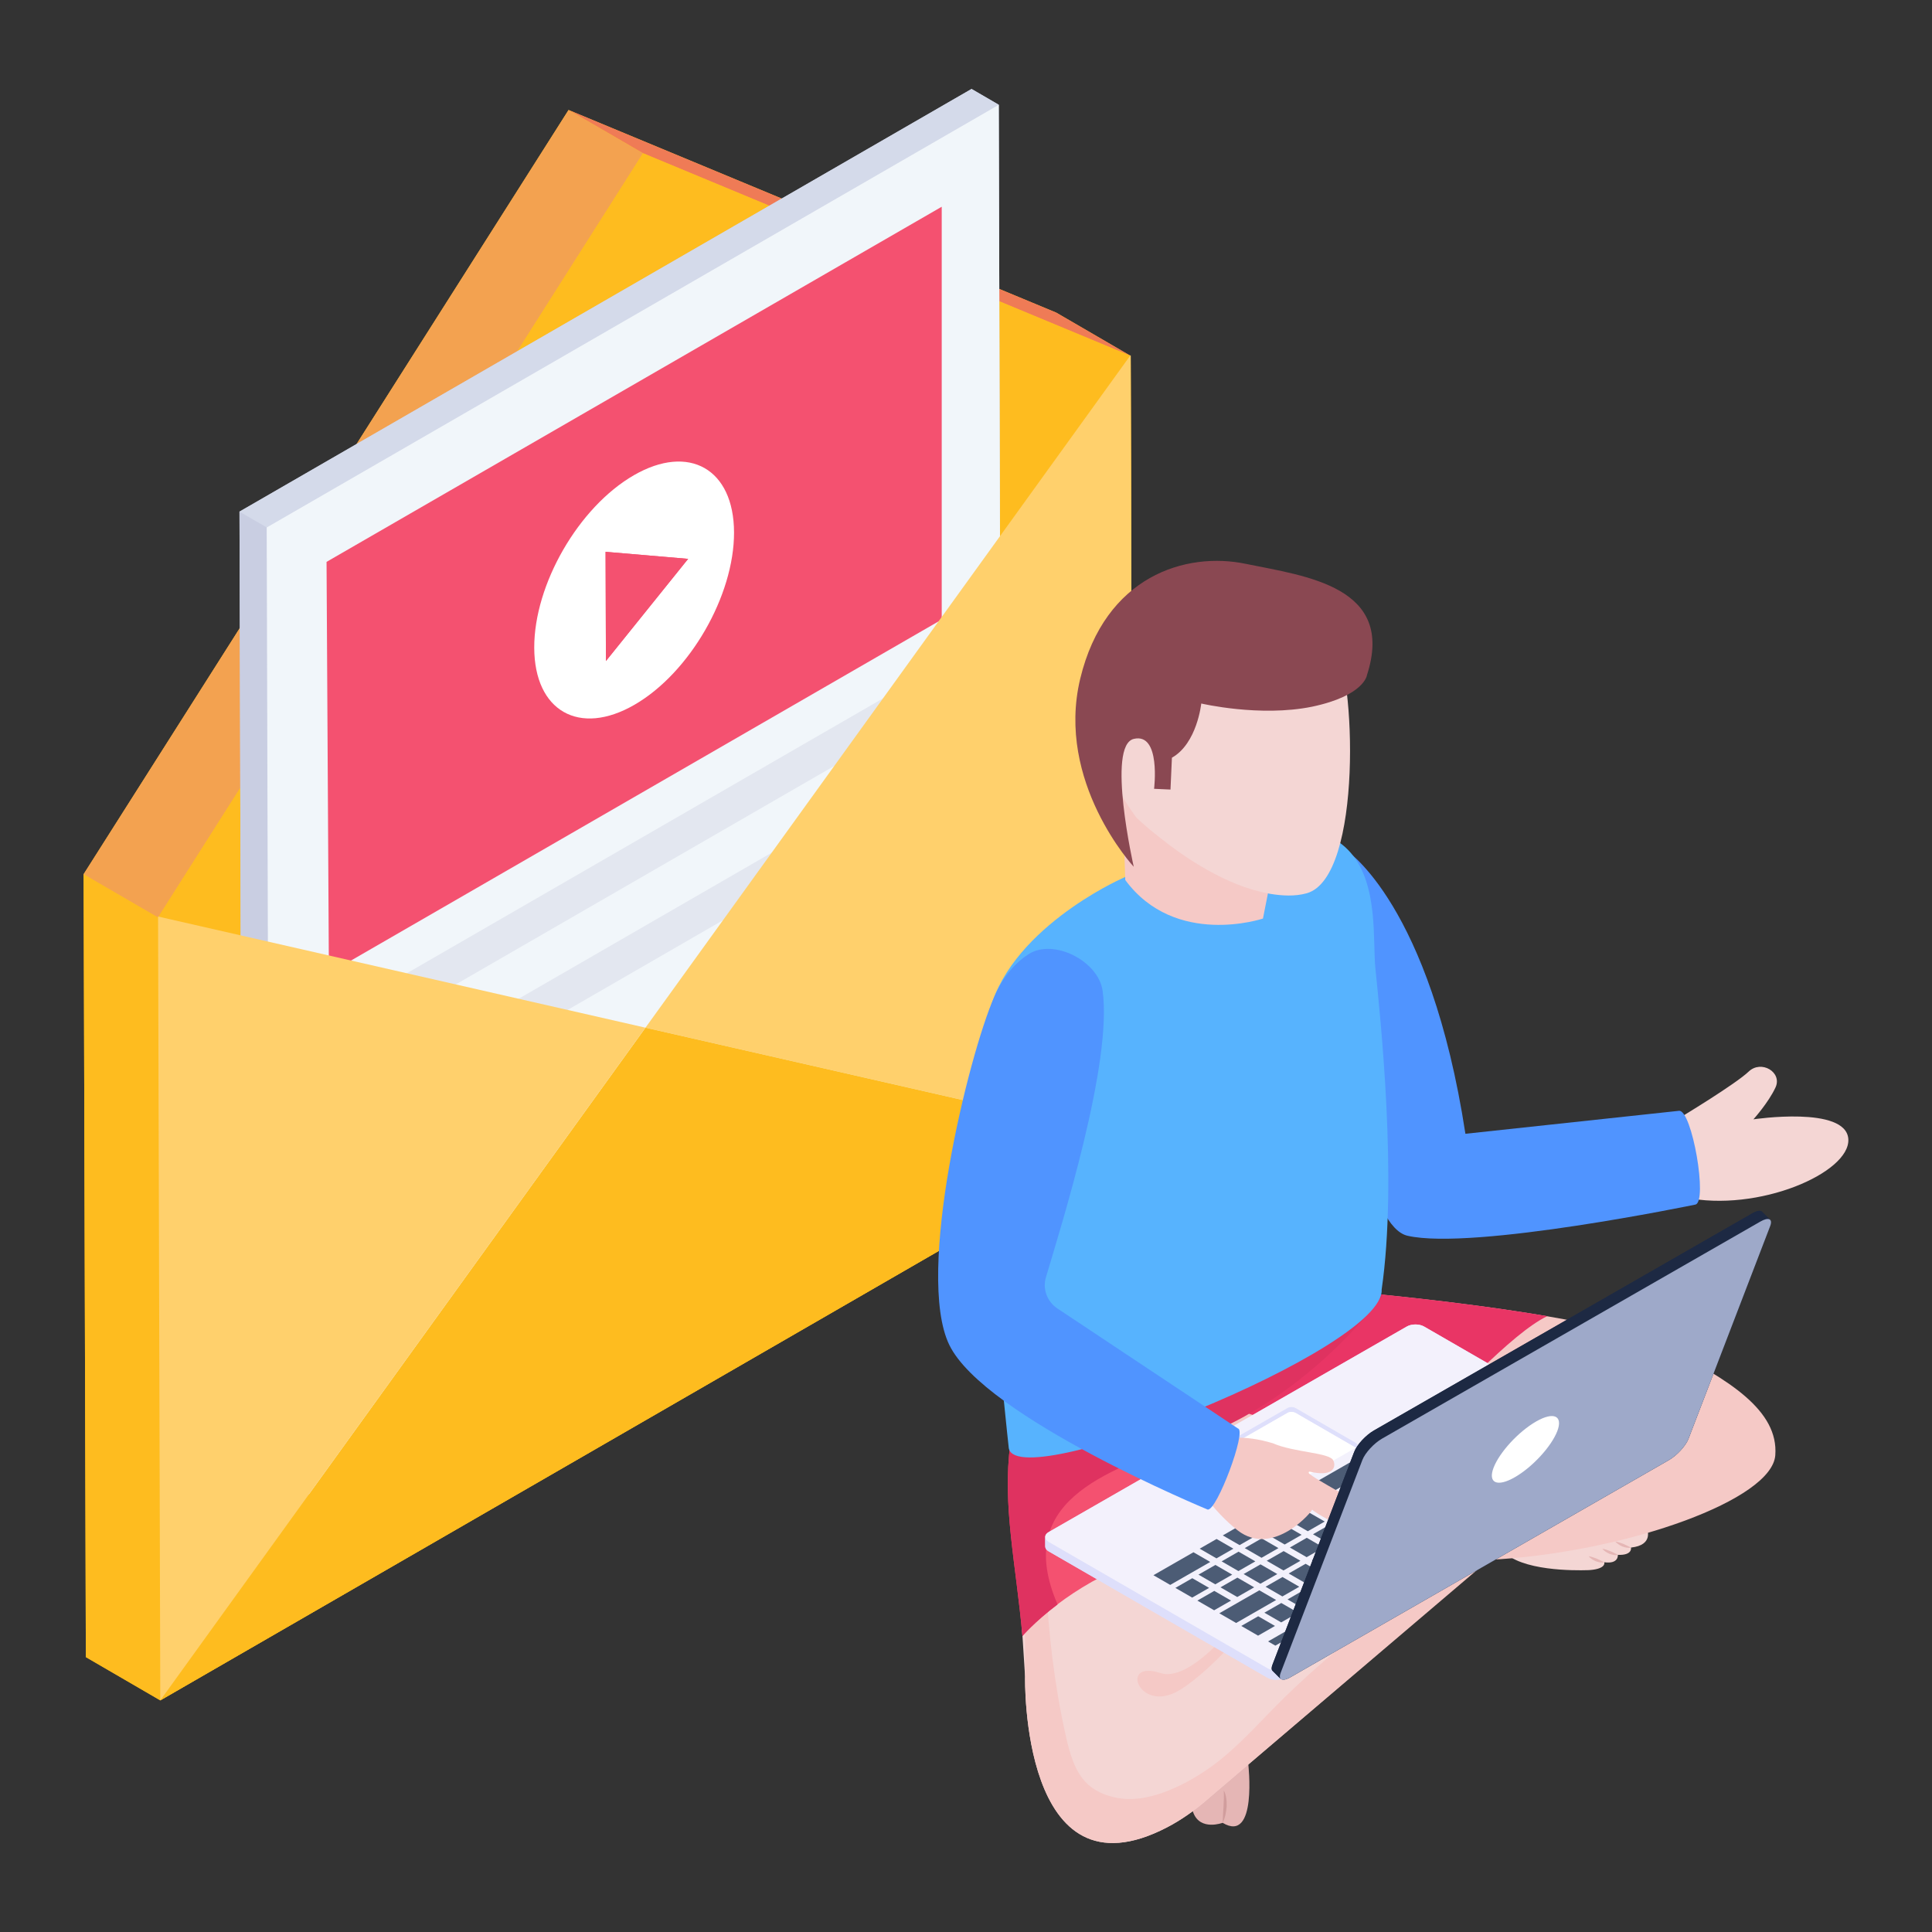 <svg xmlns="http://www.w3.org/2000/svg" id="Layer_1" x="0" y="0" enable-background="new 0 0 140 140" version="1.1" viewBox="0 0 140 140" xml:space="preserve"><rect x="0" y="0" width="140" height="140" fill="#333333" stroke="none"/><g id="Video_Mail"><polygon fill="#febc1f" points="81.933 25.789 76.539 22.654 41.2 7.97 6.06 63.345 6.221 120.08 11.615 123.215 82.094 82.524"/><polygon fill="#ef7b56" points="46.594 11.104 41.2 7.97 76.539 22.654 81.933 25.789"/><polygon fill="#febc1f" points="11.615 123.215 6.221 120.08 6.06 63.345 11.454 66.48"/><polygon fill="#f3a250" points="11.454 66.48 6.06 63.345 41.2 7.97 46.594 11.104"/><polygon fill="#febc1f" points="46.594 11.104 81.933 25.789 82.094 82.524 11.615 123.215 11.454 66.48"/><g><polygon fill="#c9cee2" points="72.374 7.592 70.402 6.446 17.354 37.074 17.557 108.772 19.529 109.918 72.577 79.291"/><polygon fill="#c9cee2" points="19.529 109.918 17.557 108.772 17.354 37.074 19.326 38.22"/><polygon fill="#d4daea" points="19.326 38.22 17.354 37.074 70.402 6.446 72.374 7.592"/><polygon fill="#f1f6fa" points="72.374 7.592 72.577 79.291 19.529 109.918 19.326 38.22"/><polygon fill="#f45170" points="23.663 40.716 68.241 14.981 68.241 44.895 23.833 70.529"/><polygon fill="#e3e7f0" points="23.663 73.885 68.241 48.15 68.241 51.008 23.833 76.642"/><polygon fill="#e3e7f0" points="23.663 80.41 68.241 54.675 68.241 57.533 23.833 83.168"/></g><g><polygon fill="#ffd06c" points="81.933 25.724 82.094 82.524 46.773 74.47"/><polygon fill="#febc1f" points="46.773 74.47 82.094 82.524 11.615 123.215"/><polygon fill="#ffd06c" points="11.454 66.415 46.773 74.47 11.615 123.215"/></g><g><path fill="#fff" d="M45.93,34.438c3.997-2.308,7.248-0.455,7.261,4.141
								c0.013,4.589-3.217,10.183-7.214,12.491
								c-4,2.31-7.251,0.457-7.264-4.132
								C38.7,42.342,41.93,36.748,45.93,34.438z M43.908,47.9l5.957-7.403
								l-5.982-0.51L43.908,47.9"/><polygon fill="#f45170" points="43.882 39.986 49.864 40.497 43.908 47.9"/></g><g><path fill="#f4d6d4" d="M119.347,110.774c0,0,0.521,1.193-1.16,1.368
							c0,0,0.132,0.575-0.951,0.529c0,0,0.08,0.684-0.985,0.536
							c0,0,0.176,0.469-1.044,0.566c0,0-3.864,0.212-5.723-0.923
							s5.717-2.692,5.717-2.692L119.347,110.774z"/><path fill="#e5b6b5" d="M118.187 112.143c-.218.054-.43-.012-.625-.079-.189-.09-.376-.189-.511-.366C117.476 111.783 117.811 111.946 118.187 112.143zM117.246 112.67c-.218.054-.43-.012-.626-.079-.189-.09-.376-.189-.511-.366C116.534 112.31 116.87 112.474 117.246 112.67zM116.251 113.209c-.218.054-.43-.012-.625-.079-.189-.09-.376-.189-.511-.366C115.54 112.849 115.875 113.012 116.251 113.209z"/><path fill="#f4d6d4" d="M122.082,86.766c5.31,1.122,12.011-1.781,11.855-4.227
							c-0.167-2.435-6.878-1.428-6.878-1.428s1.095-1.215,1.605-2.319
							c0.499-1.094-1.037-2.019-1.955-1.136c-0.952,0.904-4.872,3.272-4.872,3.272
							S116.771,85.654,122.082,86.766z"/><path fill="#5094ff" d="M98.314,79.094c-0.387,0.277,0.913,9.825,3.686,10.455
							c4.748,1.079,20.84-2.258,20.84-2.258c0.942-0.136-0.238-6.933-1.18-6.797
							l-15.471,1.664c-2.554-16.655-8.637-20.542-8.637-20.542L98.314,79.094z"/><path fill="#e5b6b5" d="M90.453,127.806c0,0,0.683,5.811-1.857,4.282
						c0,0-1.605,0.606-2.119-0.72s-0.397-2.737-0.397-2.737L90.453,127.806z"/><path fill="#f4d6d4" d="M107.84,113.018l-0.147,0.124l-20.384,17.405
						c-0.842,0.717-1.752,1.355-2.733,1.866
						c-10.635,5.541-10.296-10.912-10.296-10.912l-1.073-16.851l1.722-0.551
						l14.403-4.621l1.23,11.012l0.323,2.899L107.84,113.018z"/><path fill="#f5c9c6" d="M108.766,112.291L87.309,130.547
						c-0.842,0.717-1.752,1.355-2.733,1.866
						c-10.635,5.542-10.296-10.912-10.296-10.912v-17.702l1.722-0.551
						c-0.551,7.398-0.406,15.244,1.219,22.486c0.286,1.272,0.647,2.679,1.606,3.559
						c0.686,0.629,1.61,0.946,2.534,1.046c2.114,0.229,4.628-1.051,6.362-2.286
						c1.731-1.232,3.162-2.834,4.655-4.35c4.317-4.367,9.291-8.083,14.704-10.983
						c0.402-0.216,0.82-0.43,1.272-0.457
						C108.495,112.253,108.632,112.263,108.766,112.291z"/><path fill="#f45170" d="M91.41,111.716c-6.97-0.31-12,2.44-14.78,4.54v0.01
						c-1.67,1.26-2.54,2.29-2.54,2.29c-0.47-5.27-1.47-9.49-0.88-13.9
						l12.5-4.02l3.62-1.16l0.46,2.73l0.1,0.59L91.41,111.716z"/><path fill="#f5c9c6" d="M128.644,105.457c-0.248,3.229-10.573,6.888-19.948,7.529
						c-7.739,0.529-26.194-8.284-26.194-8.284l1.945-4.635l2.278-5.43
						l11.551-0.996c0,0,7.358,0.631,13.834,1.739
						c3.48,0.596,6.707,1.329,8.399,2.176
						C125.354,99.977,128.892,102.228,128.644,105.457z"/><path fill="#e93565" d="M112.27,95.396l-0.16-0.02
						c-2.59,1.27-6.89,5.95-10.94,10.14c0,0-5.44-1.32-10.66-3.07
						l-0.72-0.24c-1.44-0.5-2.84-1.03-4.08-1.57
						c-0.44-0.19-0.86-0.38-1.26-0.57l2.28-5.43l11.55-1
						c0,0,0.74,0.06,1.96,0.18C102.9,94.086,107.83,94.636,112.27,95.396z"/><path fill="#df3260" d="M100.24,93.816v0.01c0,0-3.7,5.18-9.73,8.62
						c-0.21,0.13-0.41,0.24-0.62,0.35c-1.11,0.6-2.29,1.14-3.54,1.57
						c-6.6,2.28-12.868,4.581-9.72,11.89v0.01
						c-1.67,1.26-2.54,2.29-2.54,2.29c-0.47-5.27-1.47-9.49-0.88-13.9
						l12.5-4.02c-0.44-0.19-0.86-0.38-1.26-0.57l2.28-5.43l11.55-1
						C98.28,93.636,99.02,93.696,100.24,93.816z"/><path fill="#57b3fe" d="M100.12,93.446c0.26,4.32-26.91,15.14-27.03,11.39
						c0,0-2.766-24.846-1.486-31.126c1.27-6.28,9.596-10.004,9.596-10.004
						c20.27-9.75,18.05,2.49,18.47,6.5
						C100.03,73.746,101.28,85.516,100.12,93.446z"/><path fill="#f5c9c6" d="M90.96,115.823c0,0-4.281,6.259-6.876,5.41
						c-2.852-0.934-1.692,2.534,0.864,1.508c1.1-0.441,2.979-2.125,4.277-3.573
						C90.611,117.621,93.164,115.284,90.96,115.823z"/><path fill="#dedffb" d="M119.3,105.646v0.68c0,0.13-0.09,0.26-0.25,0.36
																	l-25.96,14.89c-0.34,0.19-0.89,0.2-1.24,0l-15.86-9.16
																	c-0.17-0.09-0.25-0.23-0.25-0.36v-0.68
																	c0-0.13,0.08-0.26,0.26-0.36l25.95-14.89
																	c0.34-0.2,0.9-0.2,1.24,0l15.86,9.15
																	C119.22,105.376,119.3,105.516,119.3,105.646z"/><path fill="#dedffb" d="M75.737,111.373l0.005,0.688
																						c0,0.13,0.082,0.26,0.252,0.357l15.858,9.159
																						c0.344,0.198,0.902,0.193,1.241,0L119.045,106.684
																						c0.17-0.096,0.257-0.226,0.257-0.361l-0.005-0.688
																						c0,0.135-0.082,0.265-0.257,0.361l-25.952,14.893
																						c-0.339,0.193-0.897,0.198-1.241-0.005l-15.858-9.155
																						C75.819,111.633,75.737,111.503,75.737,111.373z"/><path fill="#f3f1fc" d="M119.039,105.997L93.089,120.887
																						c-0.34,0.199-0.897,0.199-1.243,0l-15.857-9.156
																						c-0.34-0.199-0.334-0.521,0.006-0.715l25.95-14.895
																						c0.34-0.194,0.903-0.194,1.243,0l15.857,9.156
																						C119.39,105.477,119.379,105.803,119.039,105.997z"/><g><path fill="#dedffb" d="M98.249,104.56l-4.36-2.524
																					c-0.178-0.102-0.438-0.102-0.602,0l-6.756,3.871
																					c-0.171,0.095-0.171,0.252,0,0.347l0.007,0.007l6.749-3.871
																					c0.164-0.102,0.424-0.102,0.602,0l4.354,2.517h0.007
																					C98.421,104.812,98.421,104.655,98.249,104.56z"/><path fill="#fff" d="M93.287,102.39l-6.749,3.871l4.354,2.517
																					c0.178,0.102,0.445,0.102,0.623,0l6.729-3.871l-4.354-2.517
																					C93.711,102.288,93.451,102.288,93.287,102.39z"/></g><g><polygon fill="#4c5c75" points="103.169 112.471 103.697 112.776 102.472 113.479 101.944 113.174"/><polygon fill="#4c5c75" points="103.155 104.747 104.372 105.45 103.149 106.152 101.932 105.448"/><polygon fill="#4c5c75" points="113.223 106.702 113.751 107.007 112.528 107.709 112 107.404"/><polygon fill="#4c5c75" points="107.924 108.909 106.707 108.207 107.93 107.504 109.147 108.208"/><polygon fill="#4c5c75" points="103.073 106.628 104.288 107.33 103.063 108.033 101.848 107.331"/><polygon fill="#4c5c75" points="101.492 113.433 102.02 113.738 100.795 114.441 100.267 114.136"/><polygon fill="#4c5c75" points="102.895 111.795 101.678 111.092 102.903 110.389 104.12 111.092"/><polygon fill="#4c5c75" points="103.606 104.488 108.184 101.861 109.401 102.564 104.824 105.191"/><polygon fill="#4c5c75" points="101.48 105.708 102.697 106.411 101.472 107.114 100.254 106.411"/><polygon fill="#4c5c75" points="99.803 106.67 101.02 107.373 99.797 108.075 98.58 107.372"/><polygon fill="#4c5c75" points="99.543 113.719 98.326 113.015 99.551 112.312 100.768 113.015"/><polygon fill="#4c5c75" points="108.016 105.624 109.233 106.326 108.008 107.029 106.79 106.326"/><polygon fill="#4c5c75" points="106.519 110.549 107.047 110.854 105.824 111.556 105.296 111.251"/><polygon fill="#4c5c75" points="101.558 105.233 100.341 104.53 101.564 103.828 102.781 104.531"/><polygon fill="#4c5c75" points="101.22 112.756 100.003 112.053 101.228 111.35 102.446 112.053"/><polygon fill="#4c5c75" points="98.14 115.356 98.669 115.662 97.443 116.365 96.915 116.06"/><polygon fill="#4c5c75" points="98.046 109.512 99.262 110.214 98.036 110.917 96.821 110.215"/><polygon fill="#4c5c75" points="98.128 107.631 99.346 108.334 98.12 109.037 96.903 108.334"/><polygon fill="#4c5c75" points="97.952 112.799 96.735 112.096 97.96 111.393 99.178 112.096"/><polygon fill="#4c5c75" points="99.817 114.394 100.345 114.699 99.12 115.402 98.592 115.097"/><polygon fill="#4c5c75" points="97.868 114.679 96.651 113.976 97.877 113.273 99.094 113.976"/><polygon fill="#4c5c75" points="111.548 107.663 112.076 107.968 110.851 108.672 110.323 108.367"/><polygon fill="#4c5c75" points="110.058 106.283 112.959 104.619 114.176 105.322 111.276 106.986"/><polygon fill="#4c5c75" points="104.748 105.667 105.963 106.369 104.74 107.071 103.525 106.369"/><polygon fill="#4c5c75" points="104.572 110.833 103.355 110.13 104.578 109.428 105.795 110.131"/><polygon fill="#4c5c75" points="106.333 107.991 105.116 107.288 106.339 106.586 107.556 107.289"/><polygon fill="#4c5c75" points="103.233 104.272 102.016 103.569 103.241 102.865 104.458 103.569"/><polygon fill="#4c5c75" points="110.908 105.366 109.685 106.067 108.468 105.364 109.691 104.662"/><polygon fill="#4c5c75" points="108.196 109.586 108.724 109.891 107.499 110.595 106.971 110.29"/><polygon fill="#4c5c75" points="106.425 104.705 107.64 105.406 106.415 106.109 105.2 105.408"/><polygon fill="#4c5c75" points="104.664 107.547 105.882 108.25 104.656 108.953 103.439 108.25"/><polygon fill="#4c5c75" points="99.721 108.551 100.936 109.253 99.711 109.956 98.496 109.254"/><polygon fill="#4c5c75" points="104.844 111.51 105.372 111.815 104.147 112.518 103.619 112.213"/><polygon fill="#4c5c75" points="102.981 109.914 101.764 109.211 102.987 108.509 104.204 109.212"/><polygon fill="#4c5c75" points="101.396 107.59 102.611 108.292 101.388 108.994 100.173 108.292"/><polygon fill="#4c5c75" points="99.629 111.837 98.412 111.134 99.637 110.431 100.855 111.134"/><polygon fill="#4c5c75" points="104.91 103.31 103.693 102.606 106.593 100.942 107.81 101.645"/><polygon fill="#4c5c75" points="109.871 108.626 110.399 108.931 109.176 109.632 108.648 109.327"/><polygon fill="#4c5c75" points="101.304 110.876 100.087 110.173 101.312 109.47 102.53 110.173"/><polygon fill="#4c5c75" points="110.142 104.403 111.368 103.7 112.585 104.403 111.36 105.106"/><polygon fill="#4c5c75" points="106.877 104.446 109.777 102.781 110.992 103.483 108.092 105.147"/><polygon fill="#4c5c75" points="113.674 106.443 114.9 105.74 115.428 106.045 114.203 106.748"/><polygon fill="#4c5c75" points="109.599 107.949 108.382 107.245 109.607 106.542 110.825 107.245"/><polygon fill="#4c5c75" points="106.247 109.872 105.03 109.169 106.255 108.466 107.472 109.169"/><polygon fill="#4c5c75" points="96.453 108.592 97.671 109.295 96.445 109.998 95.228 109.295"/><polygon fill="#4c5c75" points="96.369 110.475 97.584 111.176 96.359 111.879 95.144 111.178"/><polygon fill="#4c5c75" points="94.788 117.28 95.317 117.585 94.091 118.288 93.563 117.983"/><polygon fill="#4c5c75" points="96.465 116.318 96.994 116.622 95.768 117.325 95.24 117.02"/><polygon fill="#4c5c75" points="96.277 113.76 95.06 113.058 96.286 112.354 97.503 113.058"/><polygon fill="#4c5c75" points="94.517 116.603 93.299 115.9 94.525 115.196 95.742 115.9"/><polygon fill="#4c5c75" points="96.192 115.642 94.974 114.938 96.199 114.235 97.417 114.938"/><polygon fill="#4c5c75" points="94.776 109.554 95.994 110.257 94.768 110.96 93.551 110.257"/><polygon fill="#4c5c75" points="94.694 111.435 95.91 112.137 94.684 112.84 93.469 112.139"/><polygon fill="#4c5c75" points="94.609 113.317 95.826 114.02 94.6 114.723 93.383 114.02"/><polygon fill="#4c5c75" points="93.113 118.241 93.642 118.546 92.417 119.249 91.888 118.944"/><polygon fill="#4c5c75" points="93.101 110.515 94.319 111.219 93.093 111.922 91.876 111.219"/><polygon fill="#4c5c75" points="92.926 115.684 91.708 114.981 92.934 114.277 94.151 114.981"/><polygon fill="#4c5c75" points="93.018 112.398 94.233 113.1 93.007 113.802 91.792 113.101"/><polygon fill="#4c5c75" points="91.622 116.862 92.847 116.159 94.065 116.862 92.84 117.565"/><polygon fill="#4c5c75" points="88.15 112.926 86.933 112.223 88.158 111.52 89.376 112.223"/><polygon fill="#4c5c75" points="92.474 115.943 89.574 117.607 88.356 116.904 91.257 115.24"/><polygon fill="#4c5c75" points="91.502 111.003 90.285 110.299 99.889 104.789 101.106 105.492"/><polygon fill="#4c5c75" points="91.332 114.764 90.117 114.062 91.343 113.359 92.558 114.061"/><polygon fill="#4c5c75" points="89.206 115.984 87.981 116.687 86.765 115.985 87.991 115.282"/><polygon fill="#4c5c75" points="83.581 114.146 86.482 112.482 87.699 113.185 84.798 114.849"/><polygon fill="#4c5c75" points="91.424 111.478 92.642 112.181 91.416 112.884 90.199 112.181"/><polygon fill="#4c5c75" points="89.825 111.965 88.608 111.262 89.833 110.558 91.051 111.262"/><polygon fill="#4c5c75" points="88.073 113.401 89.29 114.104 88.064 114.807 86.847 114.104"/><polygon fill="#4c5c75" points="92.39 117.823 91.165 118.526 89.947 117.823 91.173 117.12"/><polygon fill="#4c5c75" points="87.615 115.065 86.39 115.768 85.172 115.065 86.398 114.362"/><polygon fill="#4c5c75" points="89.75 112.439 90.967 113.142 89.741 113.845 88.524 113.142"/><polygon fill="#4c5c75" points="89.666 114.321 90.881 115.023 89.656 115.726 88.44 115.024"/></g><g><path fill="#d19d9d" d="M88.597,132.088c0.023-0.807,0.12-1.55,0.082-2.349
						c0.194,0.363,0.218,0.784,0.209,1.184
						C88.849,131.324,88.782,131.725,88.597,132.088z"/></g><g><path fill="#f5c9c6" d="M86.52,104.943c2.004-0.927,3.697-0.964,5.721-0.357
							c1.531,0.671,4.118,0.668,4.377,1.247c0.241,0.535-0.085,1.188-1.679,0.814
							c-0.105-0.033-0.147,0.063-0.063,0.146c1.115,0.908,5.352,2.629,4.273,3.862
							c-0.861,0.885-4.162-1.223-4.071-1.279c0.145,0.01-2.79,3.55-5.394,1.52
							c-1.743-1.37-3.301-3.531-3.657-4.927
							C85.883,105.516,86.094,105.129,86.52,104.943z"/></g><g><path fill="#5094ff" d="M68.789,97.456c2.546,5.25,18.72,11.931,18.72,11.931
										c0.658,0.138,2.856-5.735,2.198-5.873l-13.111-8.715
										c-0.732-0.507-1.057-1.413-0.802-2.248
										c1.07-3.614,4.862-15.596,4.1-20.785
										c-0.32-2.137-3.56-3.792-5.372-2.616
										c-0.876,0.564-1.78,1.506-2.47,3.068
										C70.162,76.517,66.307,92.331,68.789,97.456z"/></g><g><path fill="#f5c9c6" d="M81.195,57.463l0.287,4.502l0.059,1.804
												c3.631,4.923,9.978,2.793,9.978,2.793l0.371-1.878
												c-3.048-0.533-5.825-2.802-7.638-4.247
												C83.204,59.626,81.195,57.463,81.195,57.463z"/><path fill="#f4d6d4" d="M82.333,59.228c0,0,0.622,0.621,1.673,1.434
											c1.805,1.453,4.843,3.528,7.883,4.074
											c0.027,0.001,0.078,0.03,0.131,0.032
											c0.896,0.146,1.809,0.2,2.669-0.038
											c4.112-1.159,3.513-16.1,1.986-18.134
											c-2.551,1.836-6.412,3.6-10.806,2.479l-0.013-0.001
											c-0.11,0.074-0.206,0.149-0.29,0.251
											c-0.374,0.339-0.619,0.776-0.774,1.27
											c-0.685,2.25-3.706-2.011-3.706-2.011l1.511,3.86
											c0,0-0.151-1.031-1.912,0.643C78.9,54.735,82.333,59.228,82.333,59.228z"/><path fill="#8a4852" d="M82.155,62.809c0,0-1.996-8.814,0.011-9.268
												c1.969-0.456,1.463,3.619,1.463,3.619l1.189,0.054l0.104-2.308
												c1.825-1.027,2.126-3.927,2.126-3.927s4.249,1,8.029,0.231
												c3.82-0.805,3.982-2.302,3.982-2.302
												c2.068-6.412-4.425-7.156-8.774-8.048
												c-4.348-0.911-10.217,0.874-12.01,8.332
												C76.482,56.687,82.155,62.809,82.155,62.809z"/></g><g><path fill="#1d2943" d="M128.231,88.374c0.014,0.008,0.032,0.011,0.043,0.022
					l-0.594-0.589c-0.109-0.113-0.362-0.079-0.707,0.121L99.558,103.66
					c-0.589,0.339-1.229,1.029-1.427,1.548l-5.922,15.422
					c-0.084,0.213-0.076,0.364,0.004,0.443l0.59,0.589
					c-0.02-0.021-0.022-0.061-0.032-0.093c0.064,0.196,0.329,0.208,0.739-0.028
					l27.416-15.731c0.591-0.339,1.231-1.033,1.429-1.549l5.922-15.421
					C128.372,88.594,128.343,88.44,128.231,88.374z"/><path fill="#1d2943" d="M128.274,88.396c-0.109-0.109-0.362-0.075-0.707,0.121
										l-27.415,15.731c-0.589,0.339-1.229,1.029-1.427,1.548l-5.922,15.422
										c-0.084,0.213-0.076,0.364,0,0.443l-0.59-0.589
										c-0.08-0.079-0.088-0.23-0.004-0.443l5.922-15.422
										c0.198-0.519,0.838-1.209,1.427-1.548l27.415-15.731
										c0.345-0.201,0.598-0.234,0.707-0.121L128.274,88.396z"/><path fill="#9ea9c9" d="M127.567,88.517c0.591-0.339,0.909-0.197,0.71,0.322
										l-5.922,15.421c-0.198,0.516-0.838,1.21-1.429,1.549l-27.416,15.731
										c-0.588,0.338-0.906,0.193-0.708-0.323l5.922-15.421
										c0.199-0.518,0.838-1.21,1.426-1.548L127.567,88.517z"/><g><path fill="#fff" d="M112.848,103.703c-0.431,1.118-1.81,2.618-3.084,3.345
								c-1.273,0.732-1.959,0.419-1.533-0.695
								c0.431-1.118,1.81-2.618,3.088-3.35
								C112.589,102.277,113.274,102.59,112.848,103.703z"/></g></g></g></g></svg>